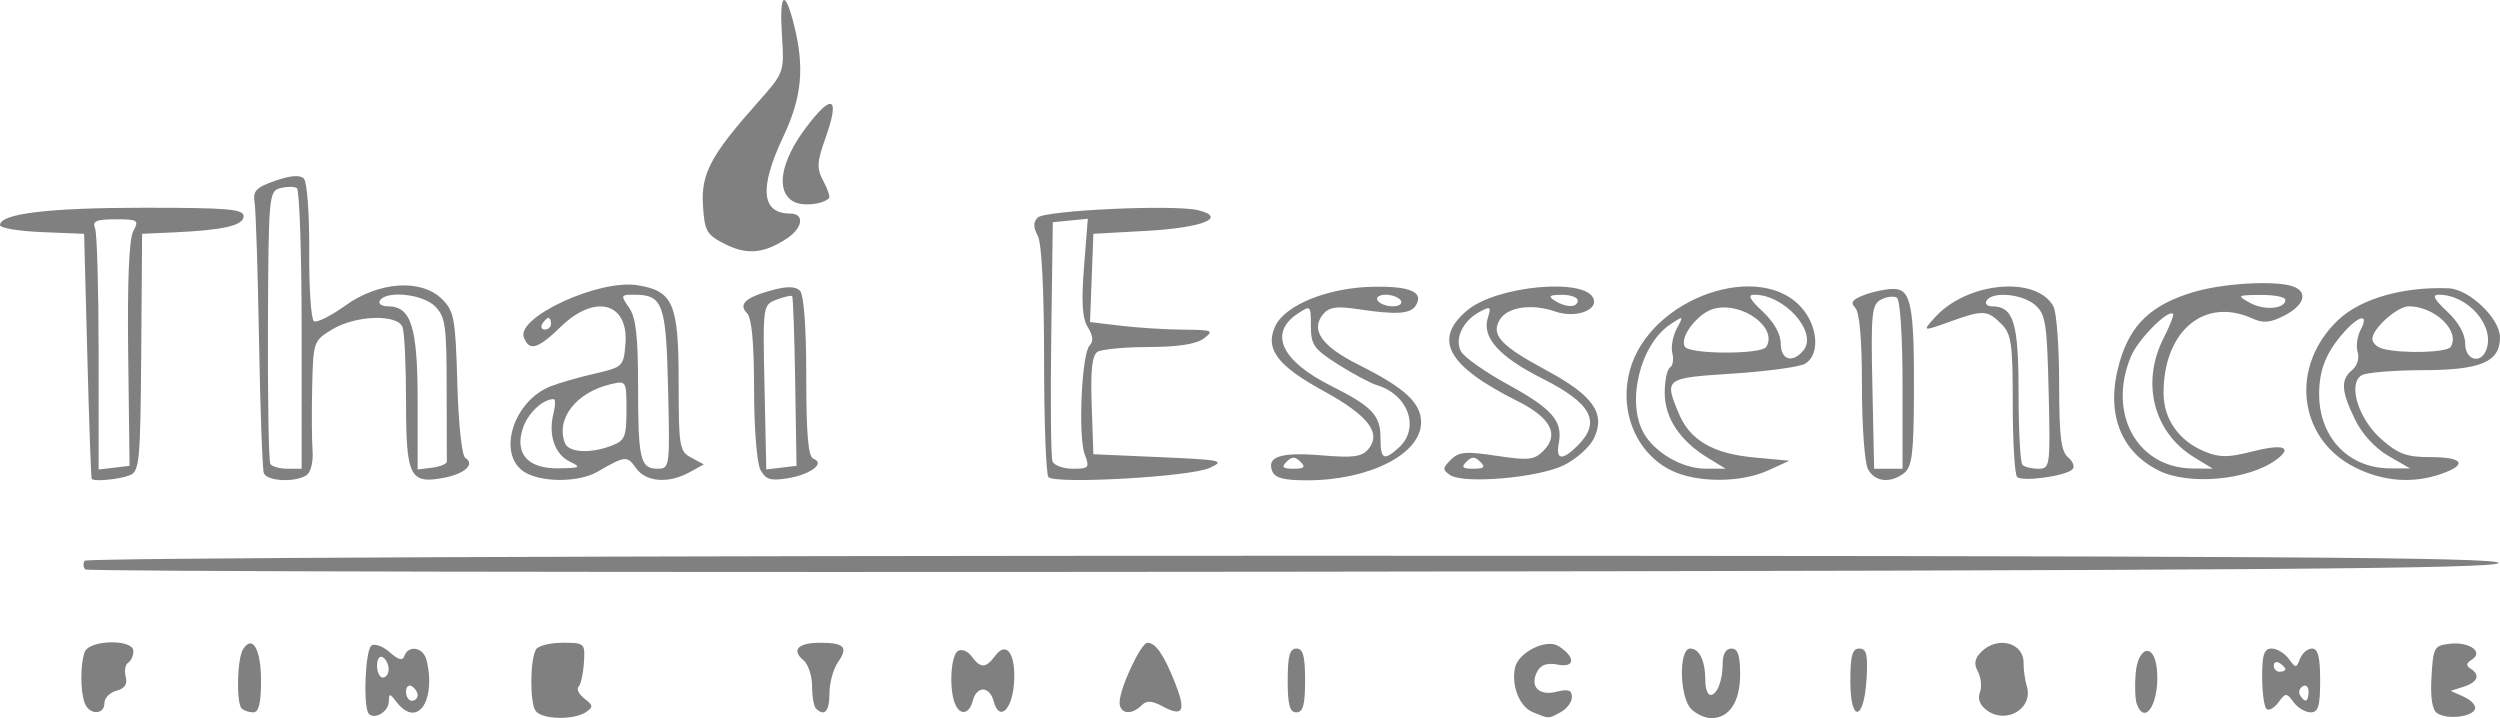 <?xml version="1.0" encoding="UTF-8" standalone="no"?>
<!-- Created with Inkscape (http://www.inkscape.org/) -->

<svg
   xmlns:dc="http://purl.org/dc/elements/1.1/"
   xmlns:cc="http://creativecommons.org/ns#"
   xmlns:rdf="http://www.w3.org/1999/02/22-rdf-syntax-ns#"
   xmlns:svg="http://www.w3.org/2000/svg"
   xmlns="http://www.w3.org/2000/svg"
   xmlns:sodipodi="http://sodipodi.sourceforge.net/DTD/sodipodi-0.dtd"
   xmlns:inkscape="http://www.inkscape.org/namespaces/inkscape"
   width="72.983mm"
   height="20.965mm"
   viewBox="0 0 258.6 74.286"
   id="svg2"
   version="1.1"
   inkscape:version="0.91 r13725"
   sodipodi:docname="thai_essence.svg">
  <defs
     id="defs4" />
  <sodipodi:namedview
     id="base"
     pagecolor="#ffffff"
     bordercolor="#666666"
     borderopacity="1.0"
     inkscape:pageopacity="0.0"
     inkscape:pageshadow="2"
     inkscape:zoom="4.0928658"
     inkscape:cx="118.80001"
     inkscape:cy="30.59997"
     inkscape:document-units="px"
     inkscape:current-layer="layer1"
     showgrid="false"
     fit-margin-top="0"
     fit-margin-left="0"
     fit-margin-right="0"
     fit-margin-bottom="0"
     inkscape:window-width="1920"
     inkscape:window-height="1019"
     inkscape:window-x="1920"
     inkscape:window-y="29"
     inkscape:window-maximized="1" />
  <g
     inkscape:label="Layer 1"
     inkscape:groupmode="layer"
     id="layer1"
     transform="translate(-43.8,-945.076)">
    <path
       inkscape:connector-curvature="0"
       id="path4257"
       d="m 81.959,1018.921 c -0.625,-0.625 -0.387,-6.67 0.279,-7.082 0.351,-0.217 1.2,0.105 1.888,0.715 0.905,0.803 1.322,0.902 1.512,0.359 0.37,-1.059 1.764,-0.932 2.198,0.199 0.2,0.522 0.364,1.58 0.364,2.351 0,3.21 -1.748,4.379 -3.365,2.25 -0.714,-0.941 -0.799,-0.948 -0.816,-0.064 -0.02,1.025 -1.434,1.899 -2.06,1.273 z m 5.041,-1.923 c 0,-0.31 -0.27,-0.731 -0.6,-0.935 -0.33,-0.204 -0.6,0.05 -0.6,0.565 0,0.514 0.27,0.935 0.6,0.935 0.33,0 0.6,-0.254 0.6,-0.565 z m -3,-2.7 c 0,-0.475 -0.27,-1.031 -0.6,-1.235 -0.33,-0.204 -0.6,0.185 -0.6,0.865 0,0.679 0.27,1.235 0.6,1.235 0.33,0 0.6,-0.389 0.6,-0.865 z m 15.205,4.315 c -0.619,-0.856 -0.586,-5.347 0.046,-6.37 0.231,-0.374 1.469,-0.68 2.751,-0.68 2.282,0 2.328,0.043 2.198,2.066 -0.073,1.136 -0.323,2.257 -0.557,2.491 -0.233,0.233 0.044,0.783 0.616,1.222 0.911,0.698 0.928,0.873 0.141,1.4 -1.267,0.848 -4.548,0.766 -5.195,-0.129 z m 103.163,0.138 c -1.369,-0.551 -2.233,-2.666 -1.867,-4.57 0.309,-1.604 3.232,-3.079 4.508,-2.275 1.776,1.12 1.745,2.265 -0.052,1.921 -1.108,-0.212 -1.765,0 -2.136,0.697 -0.825,1.542 0.145,2.571 1.986,2.108 1.218,-0.306 1.593,-0.178 1.593,0.544 0,0.519 -0.522,1.223 -1.161,1.565 -1.327,0.71 -1.13,0.71 -2.871,0.01 z m 16.375,-0.331 c -1.227,-1.227 -1.313,-6.257 -0.107,-6.257 0.967,0 1.564,1.278 1.564,3.349 0,0.798 0.241,1.451 0.536,1.451 0.693,0 1.264,-1.512 1.264,-3.349 0,-0.89 0.348,-1.451 0.9,-1.451 0.665,0 0.9,0.695 0.9,2.657 0,2.856 -1.114,4.543 -3,4.543 -0.613,0 -1.539,-0.424 -2.057,-0.943 z m 30.578,0.132 c -0.71,-0.519 -0.972,-1.191 -0.721,-1.846 0.217,-0.567 0.127,-1.532 -0.201,-2.145 -0.44,-0.822 -0.349,-1.362 0.345,-2.057 1.686,-1.686 4.421,-0.951 4.377,1.177 -0.013,0.65 0.137,1.722 0.335,2.381 0.686,2.291 -2.107,3.973 -4.135,2.49 z m 46.594,0.309 c -0.528,-0.345 -0.724,-1.572 -0.6,-3.756 0.175,-3.075 0.274,-3.253 1.908,-3.44 2.025,-0.231 3.526,0.863 2.258,1.647 -0.564,0.349 -0.608,0.624 -0.145,0.91 1.056,0.653 0.776,1.423 -0.686,1.888 l -1.35,0.429 1.367,0.611 c 0.752,0.336 1.271,0.903 1.154,1.261 -0.27,0.826 -2.871,1.125 -3.905,0.449 z m -243.351,-1.048 c -0.468,-1.22 -0.468,-4.082 0,-5.302 0.487,-1.27 5.036,-1.347 5.036,-0.085 0,0.475 -0.245,1.016 -0.544,1.201 -0.299,0.185 -0.412,0.839 -0.252,1.453 0.201,0.769 -0.096,1.218 -0.956,1.443 -0.687,0.18 -1.248,0.757 -1.248,1.283 0,1.238 -1.562,1.243 -2.036,0.01 z m 16.236,0.549 c -0.58,-0.58 -0.474,-5.155 0.142,-6.127 0.981,-1.549 1.858,-0.01 1.858,3.262 0,2.321 -0.231,3.265 -0.8,3.265 -0.44,0 -0.98,-0.18 -1.2,-0.4 z m 59.4,0 c -0.22,-0.22 -0.4,-1.267 -0.4,-2.326 0,-1.06 -0.402,-2.26 -0.893,-2.668 -1.273,-1.056 -0.556,-1.806 1.729,-1.806 2.516,0 2.934,0.456 1.843,2.012 -0.483,0.69 -0.879,2.14 -0.879,3.221 0,1.867 -0.519,2.448 -1.4,1.567 z m 14.364,-0.549 c -0.61,-1.59 -0.407,-4.954 0.327,-5.407 0.38,-0.235 1.017,0.019 1.416,0.565 0.924,1.263 1.469,1.25 2.436,-0.058 1.189,-1.61 2.167,-0.167 1.945,2.872 -0.202,2.772 -1.546,3.951 -2.098,1.841 -0.419,-1.601 -1.752,-1.64 -2.164,-0.063 -0.376,1.437 -1.356,1.569 -1.862,0.251 z m 17.049,-0.101 c 0.018,-1.472 2.212,-6.15 2.884,-6.15 0.838,0 1.685,1.222 2.824,4.075 1.195,2.991 0.873,3.646 -1.235,2.518 -1.161,-0.621 -1.675,-0.645 -2.219,-0.101 -1.045,1.045 -2.27,0.86 -2.255,-0.342 z m 17.387,-2.25 c 0,-2.533 0.209,-3.3 0.9,-3.3 0.691,0 0.9,0.767 0.9,3.3 0,2.533 -0.209,3.3 -0.9,3.3 -0.691,0 -0.9,-0.767 -0.9,-3.3 z m 58.2,0.05 c 0,-2.628 0.201,-3.35 0.931,-3.35 0.745,0 0.895,0.621 0.75,3.103 -0.26,4.444 -1.681,4.653 -1.681,0.247 z m 29.641,2.413 c -0.177,-0.46 -0.236,-1.878 -0.131,-3.15 0.231,-2.815 1.882,-3.261 2.187,-0.591 0.381,3.336 -1.145,6.113 -2.056,3.741 z m 13.392,0.47 c -0.238,-0.238 -0.434,-1.738 -0.434,-3.333 0,-2.288 0.208,-2.9 0.984,-2.9 0.541,0 1.332,0.472 1.757,1.05 0.736,1 0.793,1 1.18,0 0.224,-0.578 0.783,-1.05 1.243,-1.05 0.613,0 0.836,0.879 0.836,3.3 0,2.658 -0.191,3.3 -0.984,3.3 -0.541,0 -1.334,-0.472 -1.763,-1.05 -0.74,-0.998 -0.819,-0.996 -1.583,0.034 -0.442,0.596 -0.999,0.888 -1.237,0.65 z m 4.366,-1.769 c 0,-0.514 -0.274,-0.766 -0.61,-0.558 -0.335,0.207 -0.454,0.628 -0.265,0.935 0.514,0.832 0.874,0.677 0.874,-0.377 z m -2.4,-2.329 c 0,-0.145 -0.27,-0.431 -0.6,-0.635 -0.33,-0.204 -0.6,-0.085 -0.6,0.265 0,0.349 0.27,0.635 0.6,0.635 0.33,0 0.6,-0.119 0.6,-0.265 z M 52.618,1003.98 c -0.212,-0.212 -0.242,-0.618 -0.066,-0.901 0.177,-0.286 56.059,-0.516 125.134,-0.516 99.585,0 124.764,0.152 124.565,0.75 -0.199,0.596 -25.791,0.781 -124.749,0.901 -68.474,0.083 -124.672,-0.022 -124.884,-0.234 z m 0.663,-9.368 c -0.066,-0.083 -0.268,-5.82 -0.45,-12.75 l -0.331,-12.6 -4.35,-0.176 c -2.393,-0.097 -4.35,-0.422 -4.35,-0.722 0,-1.192 4.984,-1.795 14.85,-1.799 8.658,-0.003 10.35,0.139 10.35,0.869 0,0.966 -2.055,1.444 -7.2,1.678 l -3.3,0.15 -0.092,12.272 c -0.085,11.328 -0.177,12.305 -1.2,12.708 -1.079,0.425 -3.689,0.671 -3.927,0.37 z m 3.777,-12.861 c -0.093,-7.524 0.088,-11.94 0.521,-12.75 0.621,-1.159 0.503,-1.239 -1.822,-1.239 -2.02,0 -2.417,0.178 -2.121,0.949 0.2,0.522 0.364,6.345 0.364,12.94 l 0,11.991 1.6,-0.19 1.6,-0.19 -0.142,-11.511 z m 14.033,12.261 c -0.149,-0.412 -0.373,-6.555 -0.497,-13.65 -0.124,-7.095 -0.331,-13.543 -0.459,-14.329 -0.197,-1.203 0.139,-1.56 2.128,-2.258 1.579,-0.554 2.562,-0.629 2.964,-0.227 0.338,0.338 0.582,3.632 0.558,7.516 -0.024,3.803 0.195,7.062 0.487,7.242 0.292,0.181 1.748,-0.546 3.236,-1.614 3.497,-2.512 7.883,-2.803 10.025,-0.665 1.247,1.245 1.385,2.01 1.571,8.698 0.117,4.197 0.47,7.497 0.827,7.718 1.044,0.646 -0.055,1.651 -2.258,2.064 -3.483,0.653 -3.872,-0.138 -3.872,-7.869 0,-3.728 -0.164,-7.205 -0.364,-7.727 -0.528,-1.375 -4.869,-1.229 -7.286,0.244 -1.912,1.165 -1.952,1.281 -2.058,5.848 -0.059,2.562 -0.042,5.577 0.037,6.7 0.084,1.175 -0.189,2.253 -0.642,2.541 -1.204,0.764 -4.091,0.611 -4.397,-0.232 z m 3.909,-14.815 c 0,-7.901 -0.223,-14.502 -0.496,-14.671 -0.273,-0.169 -1.043,-0.163 -1.713,0.012 -1.176,0.308 -1.219,0.784 -1.275,14.175 -0.032,7.621 0.08,14.08 0.248,14.353 0.169,0.273 0.966,0.496 1.771,0.496 l 1.465,0 0,-14.365 z m 15.019,13.615 c -0.01,-0.247 -0.019,-3.69 -0.019,-7.65 0,-6.4 -0.133,-7.333 -1.2,-8.4 -1.273,-1.273 -5.039,-1.669 -5.7,-0.6 -0.204,0.33 0.17,0.6 0.831,0.6 2.398,0 3.069,2.137 3.069,9.773 l 0,7.106 1.519,-0.19 c 0.835,-0.104 1.51,-0.392 1.5,-0.64 z m 7.915,1.016 c -2.713,-1.9 -1.005,-7.267 2.795,-8.782 0.864,-0.345 2.921,-0.937 4.571,-1.316 2.923,-0.672 3.005,-0.75 3.194,-3.055 0.352,-4.302 -3.134,-5.249 -6.672,-1.813 -2.393,2.324 -3.274,2.582 -3.834,1.123 -0.805,-2.098 7.769,-6.043 11.75,-5.406 3.704,0.593 4.262,1.906 4.262,10.028 0,6.682 0.079,7.155 1.301,7.809 l 1.301,0.696 -1.451,0.804 c -2.197,1.217 -4.551,1.034 -5.578,-0.433 -0.903,-1.29 -1.095,-1.271 -3.972,0.394 -1.981,1.146 -5.998,1.12 -7.666,-0.049 z m 4.803,-1.004 c -1.554,-0.749 -2.241,-2.767 -1.691,-4.962 0.207,-0.825 0.219,-1.5 0.026,-1.5 -1.11,0 -2.626,1.406 -3.157,2.928 -0.935,2.683 0.452,4.283 3.669,4.231 2.264,-0.036 2.38,-0.106 1.153,-0.698 z m 10.17,-7.512 c -0.208,-8.883 -0.525,-9.75 -3.555,-9.75 -1.347,0 -1.372,0.068 -0.485,1.333 0.71,1.014 0.934,2.942 0.934,8.051 0,7.654 0.225,8.615 2.014,8.616 1.261,3.2e-4 1.282,-0.156 1.092,-8.25 z m -5.846,5.865 c 1.376,-0.523 1.539,-0.911 1.539,-3.665 0,-3.055 -0.013,-3.077 -1.65,-2.688 -3.561,0.846 -5.678,3.576 -4.716,6.082 0.38,0.99 2.606,1.116 4.827,0.271 z M 100.8,978.562 c 0,-0.33 -0.119,-0.6 -0.265,-0.6 -0.146,0 -0.431,0.27 -0.635,0.6 -0.204,0.33 -0.085,0.6 0.265,0.6 0.349,0 0.635,-0.27 0.635,-0.6 z m 21.658,15.109 c -0.371,-0.694 -0.658,-4.331 -0.658,-8.349 0,-4.737 -0.241,-7.36 -0.72,-7.839 -0.94,-0.94 -0.168,-1.65 2.614,-2.4 1.526,-0.412 2.394,-0.392 2.85,0.064 0.411,0.411 0.656,3.73 0.656,8.886 0,6.037 0.2,8.303 0.75,8.505 1.25,0.458 -0.315,1.63 -2.694,2.016 -1.752,0.284 -2.26,0.124 -2.798,-0.882 z m 3.596,-9.101 c -0.076,-4.781 -0.217,-8.771 -0.313,-8.867 -0.096,-0.096 -0.819,0.07 -1.608,0.369 -1.43,0.543 -1.433,0.56 -1.251,9.054 l 0.182,8.51 1.564,-0.187 1.564,-0.187 -0.139,-8.692 z m 26.196,9.859 c -0.247,-0.257 -0.45,-5.705 -0.45,-12.106 0,-7.27 -0.246,-12.099 -0.656,-12.864 -0.472,-0.883 -0.473,-1.407 -0.003,-1.878 0.754,-0.754 14.188,-1.367 16.614,-0.758 3.043,0.764 0.422,1.813 -5.328,2.132 l -5.527,0.307 -0.174,4.564 -0.174,4.564 3.174,0.381 c 1.746,0.21 4.659,0.392 6.474,0.405 3.033,0.022 3.206,0.096 2.135,0.905 -0.782,0.592 -2.653,0.884 -5.7,0.89 -2.494,0.005 -4.884,0.231 -5.311,0.501 -0.558,0.354 -0.727,1.907 -0.6,5.541 l 0.176,5.049 6.9,0.303 c 6.429,0.282 6.777,0.358 5.1,1.122 -1.997,0.909 -15.922,1.697 -16.65,0.942 z m 3.755,-2.353 c -0.704,-1.852 -0.318,-10.442 0.507,-11.267 0.412,-0.412 0.353,-1.019 -0.183,-1.878 -0.583,-0.933 -0.688,-2.587 -0.399,-6.247 l 0.393,-4.978 -1.811,0.178 -1.811,0.178 -0.163,11.983 c -0.09,6.591 -0.031,12.328 0.131,12.75 0.162,0.422 1.106,0.767 2.098,0.767 1.672,0 1.763,-0.109 1.239,-1.486 z m 19.388,1.725 c -0.58,-1.511 0.914,-1.977 5.184,-1.619 3.22,0.27 4.103,0.148 4.775,-0.662 1.371,-1.652 -0.03,-3.47 -4.607,-5.978 -4.83,-2.648 -6.113,-4.356 -5.041,-6.71 0.999,-2.192 5.429,-3.994 10.062,-4.091 3.904,-0.082 5.348,0.541 4.487,1.934 -0.551,0.891 -2.013,0.98 -6.077,0.368 -2.101,-0.316 -2.901,-0.196 -3.5,0.525 -1.362,1.641 -0.171,3.329 3.718,5.272 4.714,2.355 6.405,3.919 6.405,5.921 0,3.285 -5.347,6 -11.814,6 -2.402,0 -3.317,-0.245 -3.592,-0.961 z m 2.926,-0.959 c -0.56,-0.56 -0.88,-0.56 -1.44,0 -0.56,0.56 -0.4,0.72 0.72,0.72 1.12,0 1.28,-0.16 0.72,-0.72 z m 10.183,-1.473 c 2.198,-1.989 0.988,-5.461 -2.245,-6.442 -0.683,-0.207 -2.506,-1.178 -4.05,-2.158 -2.504,-1.588 -2.808,-2.017 -2.808,-3.967 0,-2.132 -0.034,-2.164 -1.35,-1.294 -3.053,2.017 -1.729,4.892 3.45,7.488 4.216,2.113 5.1,3.042 5.1,5.36 0,2.263 0.329,2.438 1.903,1.014 z m 0.197,-15.207 c -0.204,-0.33 -0.911,-0.6 -1.571,-0.6 -0.66,0 -1.033,0.27 -0.829,0.6 0.204,0.33 0.911,0.6 1.571,0.6 0.66,0 1.033,-0.27 0.829,-0.6 z m 5.1,18.053 c -0.794,-0.538 -0.785,-0.724 0.074,-1.584 0.824,-0.825 1.553,-0.887 4.734,-0.406 3.283,0.497 3.895,0.433 4.831,-0.503 1.689,-1.689 0.791,-3.426 -2.667,-5.157 -7.267,-3.637 -8.784,-6.372 -5.207,-9.383 3.057,-2.572 12.338,-3.408 13.082,-1.179 0.406,1.218 -1.954,1.998 -3.946,1.303 -2.416,-0.842 -4.927,-0.49 -5.738,0.805 -0.99,1.581 0.027,2.704 4.753,5.246 4.895,2.632 6.191,4.473 4.966,7.054 -0.431,0.907 -1.84,2.166 -3.131,2.796 -2.663,1.3 -10.346,1.958 -11.752,1.006 z m 3.12,-1.373 c -0.56,-0.56 -0.88,-0.56 -1.44,0 -0.56,0.56 -0.4,0.72 0.72,0.72 1.12,0 1.28,-0.16 0.72,-0.72 z m 10.08,-1.68 c 2.45,-2.45 1.44,-4.362 -3.663,-6.932 -4.486,-2.259 -6.275,-4.258 -5.63,-6.291 0.363,-1.145 0.275,-1.21 -0.836,-0.616 -1.767,0.946 -2.641,2.799 -1.938,4.111 0.316,0.59 2.506,2.132 4.868,3.427 4.58,2.511 5.677,3.781 5.24,6.067 -0.334,1.748 0.362,1.83 1.96,0.233 z m 0,-15 c 0,-0.33 -0.743,-0.596 -1.65,-0.591 -1.286,0.007 -1.451,0.138 -0.75,0.591 1.174,0.759 2.4,0.759 2.4,0 z m 9.673,17.574 c -3.628,-1.787 -5.418,-6.121 -4.278,-10.355 2.03,-7.537 13.748,-11.595 17.973,-6.223 1.556,1.978 1.614,4.758 0.117,5.559 -0.613,0.328 -3.988,0.782 -7.5,1.009 -6.985,0.452 -7.045,0.496 -5.535,4.109 1.165,2.787 3.527,4.166 7.821,4.564 l 3.629,0.336 -2.231,1.014 c -2.827,1.285 -7.375,1.279 -9.996,-0.012 z m 3.774,-1.309 c -2.875,-1.753 -4.447,-4.125 -4.447,-6.711 0,-1.256 0.245,-2.435 0.544,-2.62 0.299,-0.185 0.41,-0.848 0.246,-1.474 -0.164,-0.626 0.039,-1.767 0.45,-2.535 0.73,-1.365 0.716,-1.375 -0.646,-0.471 -3.119,2.071 -4.583,7.984 -2.781,11.231 1.134,2.043 3.998,3.706 6.388,3.708 l 2.1,0.002 -1.853,-1.13 z m 9.893,-11.092 c 1.535,-1.85 -1.912,-5.773 -5.073,-5.773 -0.724,0 -0.489,0.471 0.87,1.741 1.16,1.084 1.863,2.329 1.863,3.3 0,1.705 1.216,2.086 2.339,0.732 z m -3.836,-0.378 c 1.222,-1.977 -2.467,-4.685 -5.384,-3.953 -1.675,0.42 -3.636,2.961 -3.036,3.932 0.497,0.804 7.924,0.822 8.42,0.021 z m 10.518,12.645 c -0.342,-0.638 -0.621,-4.499 -0.621,-8.58 0,-4.839 -0.243,-7.662 -0.698,-8.117 -0.53,-0.53 -0.305,-0.847 0.939,-1.32 0.9,-0.342 2.264,-0.622 3.03,-0.622 1.821,0 2.153,1.75 2.108,11.1 -0.028,5.951 -0.206,7.33 -1.022,7.95 -1.438,1.093 -3.025,0.918 -3.737,-0.411 z m 3.579,-8.704 c 0,-5.007 -0.248,-8.818 -0.588,-9.028 -0.323,-0.2 -1.066,-0.108 -1.65,0.204 -0.953,0.509 -1.044,1.436 -0.881,9.028 l 0.182,8.46 1.468,0 1.468,0 0,-8.665 z m 11.85,9.516 c -0.247,-0.248 -0.45,-3.647 -0.45,-7.552 0,-6.3 -0.135,-7.235 -1.2,-8.3 -1.407,-1.407 -1.903,-1.435 -5.1,-0.283 -3.086,1.112 -3.092,1.111 -1.744,-0.379 3.331,-3.681 10.533,-4.336 12.257,-1.115 0.323,0.604 0.587,4.187 0.587,7.963 0,5.455 0.19,7.024 0.925,7.634 0.509,0.422 0.711,0.982 0.45,1.243 -0.697,0.696 -5.2,1.316 -5.725,0.788 z m 3.263,-8.802 c -0.168,-7.141 -0.312,-8.057 -1.416,-9 -1.335,-1.14 -4.399,-1.416 -4.996,-0.45 -0.204,0.33 0.031,0.6 0.522,0.6 2.267,0 2.778,1.647 2.778,8.943 0,3.881 0.18,7.237 0.4,7.457 0.22,0.22 0.963,0.4 1.65,0.4 1.213,2.4e-4 1.244,-0.234 1.063,-7.95 z m 11.418,8.152 c -4.08,-2.011 -5.566,-6.11 -4.075,-11.24 1.136,-3.909 3.293,-5.944 7.681,-7.247 3.119,-0.926 8.575,-1.218 10.314,-0.551 1.521,0.584 1.1,1.927 -0.934,2.979 -1.474,0.762 -2.197,0.831 -3.328,0.315 -4.957,-2.258 -9.189,1.288 -9.189,7.7 0,2.705 1.575,4.954 4.24,6.059 1.531,0.634 2.435,0.637 4.856,0.017 3.274,-0.839 4.35,-0.489 2.56,0.833 -2.853,2.108 -8.987,2.682 -12.125,1.136 z m 3.614,-1.399 c -4.168,-2.542 -5.492,-7.698 -3.154,-12.285 0.655,-1.285 1.101,-2.426 0.992,-2.535 -0.509,-0.509 -3.616,2.63 -4.355,4.399 -2.463,5.896 0.635,11.533 6.373,11.592 l 2.1,0.022 -1.955,-1.192 z m 9.455,-16.273 c 0,-0.292 -1.147,-0.52 -2.55,-0.509 -2.448,0.02 -2.493,0.053 -1.109,0.82 1.479,0.82 3.659,0.634 3.659,-0.311 z m 7.177,17.32 c -5.923,-2.987 -6.747,-10.536 -1.667,-15.28 2.331,-2.177 6.709,-3.421 11.376,-3.234 2.131,0.085 5.313,3.122 5.313,5.07 0,2.562 -1.972,3.392 -8.084,3.402 -2.979,0.005 -5.79,0.245 -6.246,0.534 -1.435,0.909 -0.302,4.53 2.069,6.611 1.744,1.531 2.61,1.846 5.081,1.846 3.391,0 3.873,0.771 1.09,1.741 -2.933,1.022 -6.007,0.784 -8.933,-0.691 z m 3.468,-1.185 c -1.379,-0.799 -2.719,-2.266 -3.45,-3.776 -1.434,-2.961 -1.496,-4.093 -0.282,-5.101 0.518,-0.43 0.763,-1.232 0.567,-1.851 -0.191,-0.601 -0.052,-1.643 0.308,-2.315 0.873,-1.631 -0.075,-1.556 -1.608,0.127 -1.883,2.067 -2.653,3.894 -2.687,6.377 -0.063,4.553 2.978,7.814 7.307,7.835 l 2.1,0.01 -2.255,-1.307 z m 10.138,-10.967 c 0.935,-2.437 -1.88,-5.699 -4.917,-5.699 -0.724,0 -0.489,0.471 0.87,1.741 1.16,1.084 1.863,2.329 1.863,3.3 0,1.718 1.593,2.198 2.184,0.658 z m -3.68,-0.304 c 1.01,-1.634 -1.641,-4.195 -4.343,-4.195 -1.181,0 -3.76,2.305 -3.76,3.361 0,0.413 0.472,0.875 1.05,1.026 2.037,0.532 6.684,0.406 7.053,-0.192 z M 118.8,970.326 c -1.912,-0.969 -2.117,-1.325 -2.286,-3.98 -0.21,-3.293 0.795,-5.189 5.631,-10.634 2.781,-3.131 2.782,-3.136 2.54,-6.941 -0.282,-4.433 0.284,-4.953 1.243,-1.142 1.12,4.448 0.823,7.512 -1.129,11.638 -2.485,5.252 -2.244,7.896 0.72,7.896 1.54,0 1.335,1.495 -0.357,2.604 -2.351,1.541 -4.119,1.696 -6.362,0.56 z m 7.05,-4.417 c -1.839,-1.062 -1.311,-4.132 1.31,-7.62 2.732,-3.636 3.551,-3.228 2.043,1.018 -0.915,2.577 -0.945,3.17 -0.228,4.51 0.454,0.849 0.713,1.645 0.575,1.77 -0.747,0.674 -2.786,0.851 -3.701,0.322 z"
       style="fill:#808080" />
  </g>
</svg>
